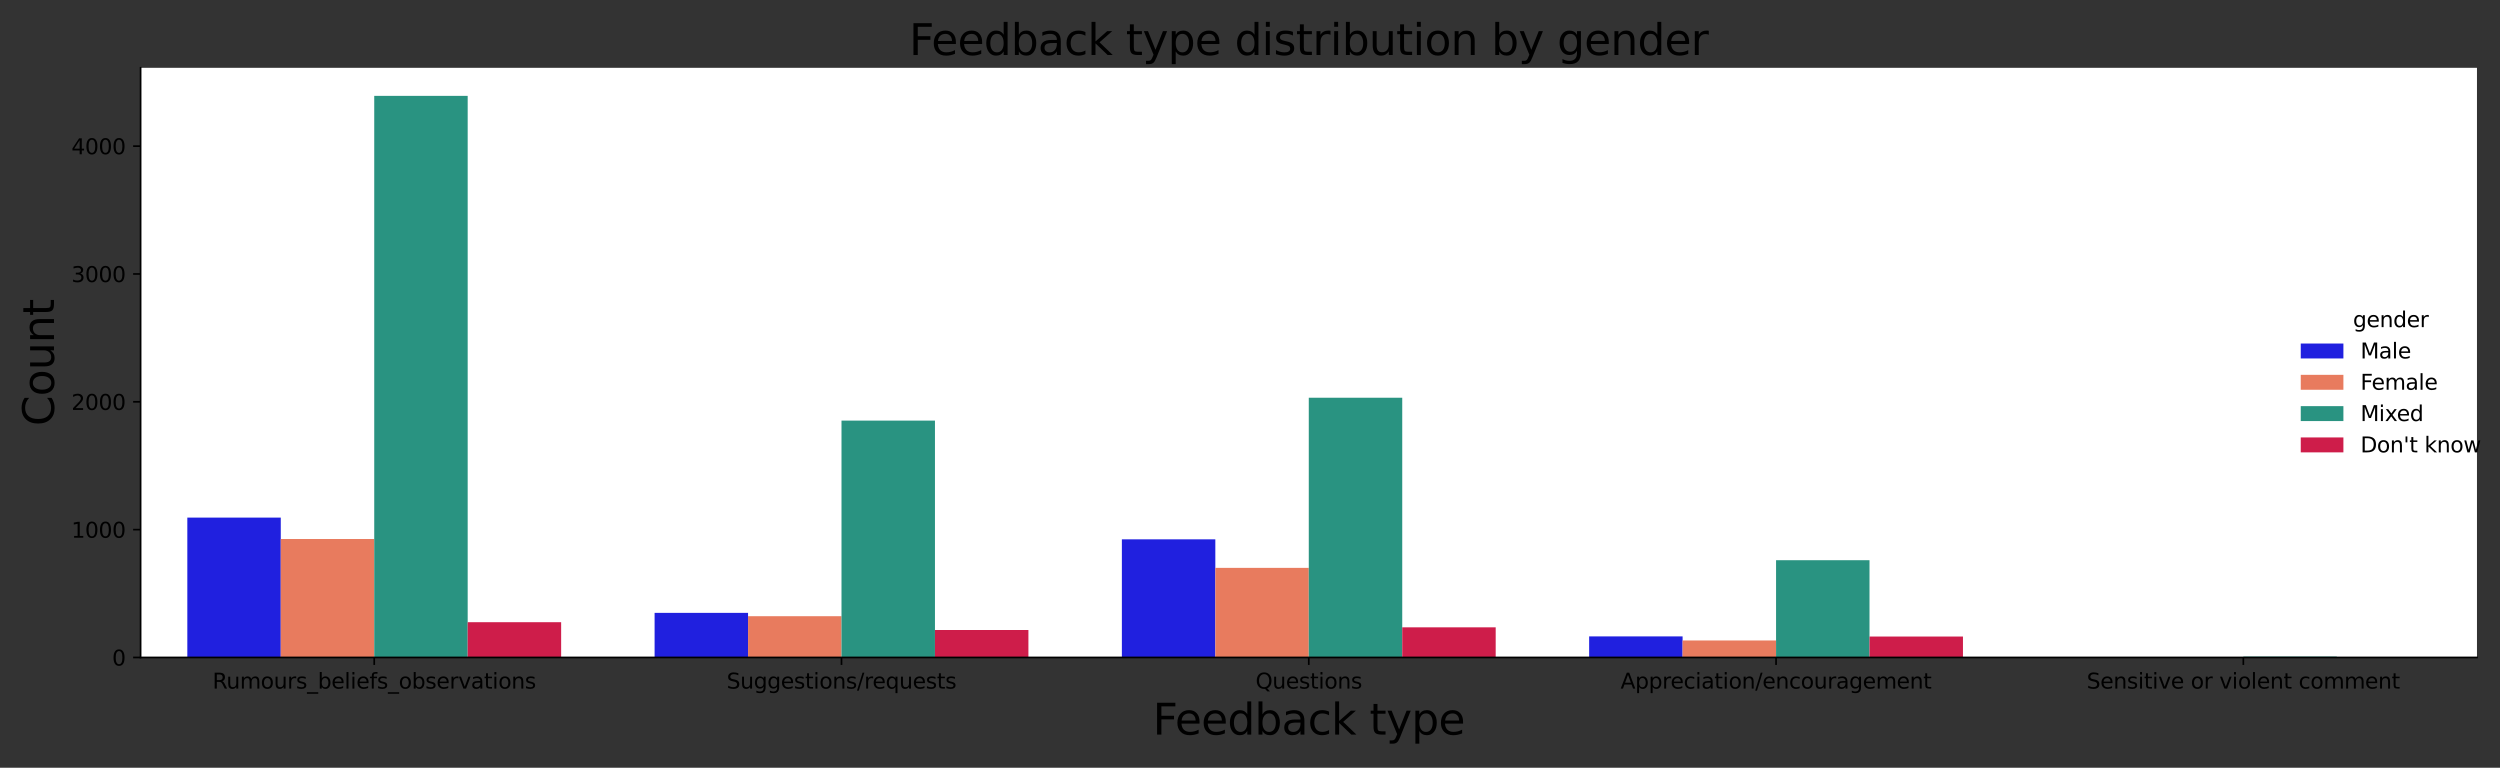<?xml version="1.0" encoding="utf-8" standalone="no"?>
<!DOCTYPE svg PUBLIC "-//W3C//DTD SVG 1.1//EN"
  "http://www.w3.org/Graphics/SVG/1.1/DTD/svg11.dtd">
<svg height="360pt" version="1.1" viewBox="0 0 1172.25 360" width="1172.25pt" xmlns="http://www.w3.org/2000/svg" xmlns:xlink="http://www.w3.org/1999/xlink">
 <rect x="0" y="0" width="1172.25" height="360" fill="#333333" stroke="none"/>
 <defs>
  <style type="text/css">*{stroke-linecap:butt;stroke-linejoin:round;}</style>
 </defs>
 <g id="figure_1">
  <g id="patch_1">
   <path d="M 0 360
L 1172.25 360
L 1172.25 0
L 0 0
z
" style="fill:none;"/>
  </g>
  <g id="axes_1">
   <g id="patch_2">
    <path d="M 65.925 308.294
L 1161.45 308.294
L 1161.45 31.8
L 65.925 31.8
z
" style="fill:#ffffff;"/>
   </g>
   <g id="patch_3">
    <path clip-path="url(#pfa34928999)" d="M 87.835 308.294
L 131.656 308.294
L 131.656 242.717
L 87.835 242.717
z
" style="fill:#2020df;"/>
   </g>
   <g id="patch_4">
    <path clip-path="url(#pfa34928999)" d="M 306.94 308.294
L 350.762 308.294
L 350.762 287.374
L 306.94 287.374
z
" style="fill:#2020df;"/>
   </g>
   <g id="patch_5">
    <path clip-path="url(#pfa34928999)" d="M 526.045 308.294
L 569.866 308.294
L 569.866 252.907
L 526.045 252.907
z
" style="fill:#2020df;"/>
   </g>
   <g id="patch_6">
    <path clip-path="url(#pfa34928999)" d="M 745.15 308.294
L 788.971 308.294
L 788.971 298.403
L 745.15 298.403
z
" style="fill:#2020df;"/>
   </g>
   <g id="patch_7">
    <path clip-path="url(#pfa34928999)" d="M 0 0
z
" style="fill:#2020df;"/>
   </g>
   <g id="patch_8">
    <path clip-path="url(#pfa34928999)" d="M 131.656 308.294
L 175.477 308.294
L 175.477 252.727
L 131.656 252.727
z
" style="fill:#e87b5e;"/>
   </g>
   <g id="patch_9">
    <path clip-path="url(#pfa34928999)" d="M 350.762 308.294
L 394.582 308.294
L 394.582 288.932
L 350.762 288.932
z
" style="fill:#e87b5e;"/>
   </g>
   <g id="patch_10">
    <path clip-path="url(#pfa34928999)" d="M 569.866 308.294
L 613.688 308.294
L 613.688 266.274
L 569.866 266.274
z
" style="fill:#e87b5e;"/>
   </g>
   <g id="patch_11">
    <path clip-path="url(#pfa34928999)" d="M 788.971 308.294
L 832.793 308.294
L 832.793 300.321
L 788.971 300.321
z
" style="fill:#e87b5e;"/>
   </g>
   <g id="patch_12">
    <path clip-path="url(#pfa34928999)" d="M 0 0
z
" style="fill:#e87b5e;"/>
   </g>
   <g id="patch_13">
    <path clip-path="url(#pfa34928999)" d="M 175.477 308.294
L 219.298 308.294
L 219.298 44.966
L 175.477 44.966
z
" style="fill:#299381;"/>
   </g>
   <g id="patch_14">
    <path clip-path="url(#pfa34928999)" d="M 394.582 308.294
L 438.404 308.294
L 438.404 197.22
L 394.582 197.22
z
" style="fill:#299381;"/>
   </g>
   <g id="patch_15">
    <path clip-path="url(#pfa34928999)" d="M 613.688 308.294
L 657.509 308.294
L 657.509 186.491
L 613.688 186.491
z
" style="fill:#299381;"/>
   </g>
   <g id="patch_16">
    <path clip-path="url(#pfa34928999)" d="M 832.793 308.294
L 876.614 308.294
L 876.614 262.678
L 832.793 262.678
z
" style="fill:#299381;"/>
   </g>
   <g id="patch_17">
    <path clip-path="url(#pfa34928999)" d="M 1051.898 308.294
L 1095.718 308.294
L 1095.718 307.874
L 1051.898 307.874
z
" style="fill:#299381;"/>
   </g>
   <g id="patch_18">
    <path clip-path="url(#pfa34928999)" d="M 219.298 308.294
L 263.12 308.294
L 263.12 291.75
L 219.298 291.75
z
" style="fill:#ce1d4a;"/>
   </g>
   <g id="patch_19">
    <path clip-path="url(#pfa34928999)" d="M 438.404 308.294
L 482.224 308.294
L 482.224 295.406
L 438.404 295.406
z
" style="fill:#ce1d4a;"/>
   </g>
   <g id="patch_20">
    <path clip-path="url(#pfa34928999)" d="M 657.509 308.294
L 701.33 308.294
L 701.33 294.147
L 657.509 294.147
z
" style="fill:#ce1d4a;"/>
   </g>
   <g id="patch_21">
    <path clip-path="url(#pfa34928999)" d="M 876.614 308.294
L 920.434 308.294
L 920.434 298.463
L 876.614 298.463
z
" style="fill:#ce1d4a;"/>
   </g>
   <g id="patch_22">
    <path clip-path="url(#pfa34928999)" d="M 0 0
z
" style="fill:#ce1d4a;"/>
   </g>
   <g id="matplotlib.axis_1">
    <g id="xtick_1">
     <g id="line2d_1">
      <defs>
       <path d="M 0 0
L 0 3.5
" id="me765b135a1" style="stroke:#000000;stroke-width:0.8;"/>
      </defs>
      <g>
       <use style="stroke:#000000;stroke-width:0.8;" x="175.477" xlink:href="#me765b135a1" y="308.294"/>
      </g>
     </g>
     <g id="text_1">
      <!-- Rumours_beliefs_observations -->
      <g transform="translate(99.655 322.892)scale(0.1 -0.1)">
       <defs>
        <path d="M 2841 2188
Q 3044 2119 3236 1894
Q 3428 1669 3622 1275
L 4263 0
L 3584 0
L 2988 1197
Q 2756 1666 2539 1819
Q 2322 1972 1947 1972
L 1259 1972
L 1259 0
L 628 0
L 628 4666
L 2053 4666
Q 2853 4666 3247 4331
Q 3641 3997 3641 3322
Q 3641 2881 3436 2590
Q 3231 2300 2841 2188
z
M 1259 4147
L 1259 2491
L 2053 2491
Q 2509 2491 2742 2702
Q 2975 2913 2975 3322
Q 2975 3731 2742 3939
Q 2509 4147 2053 4147
L 1259 4147
z
" id="DejaVuSans-52" transform="scale(0.016)"/>
        <path d="M 544 1381
L 544 3500
L 1119 3500
L 1119 1403
Q 1119 906 1312 657
Q 1506 409 1894 409
Q 2359 409 2629 706
Q 2900 1003 2900 1516
L 2900 3500
L 3475 3500
L 3475 0
L 2900 0
L 2900 538
Q 2691 219 2414 64
Q 2138 -91 1772 -91
Q 1169 -91 856 284
Q 544 659 544 1381
z
M 1991 3584
L 1991 3584
z
" id="DejaVuSans-75" transform="scale(0.016)"/>
        <path d="M 3328 2828
Q 3544 3216 3844 3400
Q 4144 3584 4550 3584
Q 5097 3584 5394 3201
Q 5691 2819 5691 2113
L 5691 0
L 5113 0
L 5113 2094
Q 5113 2597 4934 2840
Q 4756 3084 4391 3084
Q 3944 3084 3684 2787
Q 3425 2491 3425 1978
L 3425 0
L 2847 0
L 2847 2094
Q 2847 2600 2669 2842
Q 2491 3084 2119 3084
Q 1678 3084 1418 2786
Q 1159 2488 1159 1978
L 1159 0
L 581 0
L 581 3500
L 1159 3500
L 1159 2956
Q 1356 3278 1631 3431
Q 1906 3584 2284 3584
Q 2666 3584 2933 3390
Q 3200 3197 3328 2828
z
" id="DejaVuSans-6d" transform="scale(0.016)"/>
        <path d="M 1959 3097
Q 1497 3097 1228 2736
Q 959 2375 959 1747
Q 959 1119 1226 758
Q 1494 397 1959 397
Q 2419 397 2687 759
Q 2956 1122 2956 1747
Q 2956 2369 2687 2733
Q 2419 3097 1959 3097
z
M 1959 3584
Q 2709 3584 3137 3096
Q 3566 2609 3566 1747
Q 3566 888 3137 398
Q 2709 -91 1959 -91
Q 1206 -91 779 398
Q 353 888 353 1747
Q 353 2609 779 3096
Q 1206 3584 1959 3584
z
" id="DejaVuSans-6f" transform="scale(0.016)"/>
        <path d="M 2631 2963
Q 2534 3019 2420 3045
Q 2306 3072 2169 3072
Q 1681 3072 1420 2755
Q 1159 2438 1159 1844
L 1159 0
L 581 0
L 581 3500
L 1159 3500
L 1159 2956
Q 1341 3275 1631 3429
Q 1922 3584 2338 3584
Q 2397 3584 2469 3576
Q 2541 3569 2628 3553
L 2631 2963
z
" id="DejaVuSans-72" transform="scale(0.016)"/>
        <path d="M 2834 3397
L 2834 2853
Q 2591 2978 2328 3040
Q 2066 3103 1784 3103
Q 1356 3103 1142 2972
Q 928 2841 928 2578
Q 928 2378 1081 2264
Q 1234 2150 1697 2047
L 1894 2003
Q 2506 1872 2764 1633
Q 3022 1394 3022 966
Q 3022 478 2636 193
Q 2250 -91 1575 -91
Q 1294 -91 989 -36
Q 684 19 347 128
L 347 722
Q 666 556 975 473
Q 1284 391 1588 391
Q 1994 391 2212 530
Q 2431 669 2431 922
Q 2431 1156 2273 1281
Q 2116 1406 1581 1522
L 1381 1569
Q 847 1681 609 1914
Q 372 2147 372 2553
Q 372 3047 722 3315
Q 1072 3584 1716 3584
Q 2034 3584 2315 3537
Q 2597 3491 2834 3397
z
" id="DejaVuSans-73" transform="scale(0.016)"/>
        <path d="M 3263 -1063
L 3263 -1509
L -63 -1509
L -63 -1063
L 3263 -1063
z
" id="DejaVuSans-5f" transform="scale(0.016)"/>
        <path d="M 3116 1747
Q 3116 2381 2855 2742
Q 2594 3103 2138 3103
Q 1681 3103 1420 2742
Q 1159 2381 1159 1747
Q 1159 1113 1420 752
Q 1681 391 2138 391
Q 2594 391 2855 752
Q 3116 1113 3116 1747
z
M 1159 2969
Q 1341 3281 1617 3432
Q 1894 3584 2278 3584
Q 2916 3584 3314 3078
Q 3713 2572 3713 1747
Q 3713 922 3314 415
Q 2916 -91 2278 -91
Q 1894 -91 1617 61
Q 1341 213 1159 525
L 1159 0
L 581 0
L 581 4863
L 1159 4863
L 1159 2969
z
" id="DejaVuSans-62" transform="scale(0.016)"/>
        <path d="M 3597 1894
L 3597 1613
L 953 1613
Q 991 1019 1311 708
Q 1631 397 2203 397
Q 2534 397 2845 478
Q 3156 559 3463 722
L 3463 178
Q 3153 47 2828 -22
Q 2503 -91 2169 -91
Q 1331 -91 842 396
Q 353 884 353 1716
Q 353 2575 817 3079
Q 1281 3584 2069 3584
Q 2775 3584 3186 3129
Q 3597 2675 3597 1894
z
M 3022 2063
Q 3016 2534 2758 2815
Q 2500 3097 2075 3097
Q 1594 3097 1305 2825
Q 1016 2553 972 2059
L 3022 2063
z
" id="DejaVuSans-65" transform="scale(0.016)"/>
        <path d="M 603 4863
L 1178 4863
L 1178 0
L 603 0
L 603 4863
z
" id="DejaVuSans-6c" transform="scale(0.016)"/>
        <path d="M 603 3500
L 1178 3500
L 1178 0
L 603 0
L 603 3500
z
M 603 4863
L 1178 4863
L 1178 4134
L 603 4134
L 603 4863
z
" id="DejaVuSans-69" transform="scale(0.016)"/>
        <path d="M 2375 4863
L 2375 4384
L 1825 4384
Q 1516 4384 1395 4259
Q 1275 4134 1275 3809
L 1275 3500
L 2222 3500
L 2222 3053
L 1275 3053
L 1275 0
L 697 0
L 697 3053
L 147 3053
L 147 3500
L 697 3500
L 697 3744
Q 697 4328 969 4595
Q 1241 4863 1831 4863
L 2375 4863
z
" id="DejaVuSans-66" transform="scale(0.016)"/>
        <path d="M 191 3500
L 800 3500
L 1894 563
L 2988 3500
L 3597 3500
L 2284 0
L 1503 0
L 191 3500
z
" id="DejaVuSans-76" transform="scale(0.016)"/>
        <path d="M 2194 1759
Q 1497 1759 1228 1600
Q 959 1441 959 1056
Q 959 750 1161 570
Q 1363 391 1709 391
Q 2188 391 2477 730
Q 2766 1069 2766 1631
L 2766 1759
L 2194 1759
z
M 3341 1997
L 3341 0
L 2766 0
L 2766 531
Q 2569 213 2275 61
Q 1981 -91 1556 -91
Q 1019 -91 701 211
Q 384 513 384 1019
Q 384 1609 779 1909
Q 1175 2209 1959 2209
L 2766 2209
L 2766 2266
Q 2766 2663 2505 2880
Q 2244 3097 1772 3097
Q 1472 3097 1187 3025
Q 903 2953 641 2809
L 641 3341
Q 956 3463 1253 3523
Q 1550 3584 1831 3584
Q 2591 3584 2966 3190
Q 3341 2797 3341 1997
z
" id="DejaVuSans-61" transform="scale(0.016)"/>
        <path d="M 1172 4494
L 1172 3500
L 2356 3500
L 2356 3053
L 1172 3053
L 1172 1153
Q 1172 725 1289 603
Q 1406 481 1766 481
L 2356 481
L 2356 0
L 1766 0
Q 1100 0 847 248
Q 594 497 594 1153
L 594 3053
L 172 3053
L 172 3500
L 594 3500
L 594 4494
L 1172 4494
z
" id="DejaVuSans-74" transform="scale(0.016)"/>
        <path d="M 3513 2113
L 3513 0
L 2938 0
L 2938 2094
Q 2938 2591 2744 2837
Q 2550 3084 2163 3084
Q 1697 3084 1428 2787
Q 1159 2491 1159 1978
L 1159 0
L 581 0
L 581 3500
L 1159 3500
L 1159 2956
Q 1366 3272 1645 3428
Q 1925 3584 2291 3584
Q 2894 3584 3203 3211
Q 3513 2838 3513 2113
z
" id="DejaVuSans-6e" transform="scale(0.016)"/>
       </defs>
       <use xlink:href="#DejaVuSans-52"/>
       <use x="64.982" xlink:href="#DejaVuSans-75"/>
       <use x="128.361" xlink:href="#DejaVuSans-6d"/>
       <use x="225.773" xlink:href="#DejaVuSans-6f"/>
       <use x="286.955" xlink:href="#DejaVuSans-75"/>
       <use x="350.334" xlink:href="#DejaVuSans-72"/>
       <use x="391.447" xlink:href="#DejaVuSans-73"/>
       <use x="443.547" xlink:href="#DejaVuSans-5f"/>
       <use x="493.547" xlink:href="#DejaVuSans-62"/>
       <use x="557.023" xlink:href="#DejaVuSans-65"/>
       <use x="618.547" xlink:href="#DejaVuSans-6c"/>
       <use x="646.33" xlink:href="#DejaVuSans-69"/>
       <use x="674.113" xlink:href="#DejaVuSans-65"/>
       <use x="735.637" xlink:href="#DejaVuSans-66"/>
       <use x="770.842" xlink:href="#DejaVuSans-73"/>
       <use x="822.941" xlink:href="#DejaVuSans-5f"/>
       <use x="872.941" xlink:href="#DejaVuSans-6f"/>
       <use x="934.123" xlink:href="#DejaVuSans-62"/>
       <use x="997.6" xlink:href="#DejaVuSans-73"/>
       <use x="1049.699" xlink:href="#DejaVuSans-65"/>
       <use x="1111.223" xlink:href="#DejaVuSans-72"/>
       <use x="1152.336" xlink:href="#DejaVuSans-76"/>
       <use x="1211.516" xlink:href="#DejaVuSans-61"/>
       <use x="1272.795" xlink:href="#DejaVuSans-74"/>
       <use x="1312.004" xlink:href="#DejaVuSans-69"/>
       <use x="1339.787" xlink:href="#DejaVuSans-6f"/>
       <use x="1400.969" xlink:href="#DejaVuSans-6e"/>
       <use x="1464.348" xlink:href="#DejaVuSans-73"/>
      </g>
     </g>
    </g>
    <g id="xtick_2">
     <g id="line2d_2">
      <g>
       <use style="stroke:#000000;stroke-width:0.8;" x="394.582" xlink:href="#me765b135a1" y="308.294"/>
      </g>
     </g>
     <g id="text_2">
      <!-- Suggestions/requests -->
      <g transform="translate(340.735 322.892)scale(0.1 -0.1)">
       <defs>
        <path d="M 3425 4513
L 3425 3897
Q 3066 4069 2747 4153
Q 2428 4238 2131 4238
Q 1616 4238 1336 4038
Q 1056 3838 1056 3469
Q 1056 3159 1242 3001
Q 1428 2844 1947 2747
L 2328 2669
Q 3034 2534 3370 2195
Q 3706 1856 3706 1288
Q 3706 609 3251 259
Q 2797 -91 1919 -91
Q 1588 -91 1214 -16
Q 841 59 441 206
L 441 856
Q 825 641 1194 531
Q 1563 422 1919 422
Q 2459 422 2753 634
Q 3047 847 3047 1241
Q 3047 1584 2836 1778
Q 2625 1972 2144 2069
L 1759 2144
Q 1053 2284 737 2584
Q 422 2884 422 3419
Q 422 4038 858 4394
Q 1294 4750 2059 4750
Q 2388 4750 2728 4690
Q 3069 4631 3425 4513
z
" id="DejaVuSans-53" transform="scale(0.016)"/>
        <path d="M 2906 1791
Q 2906 2416 2648 2759
Q 2391 3103 1925 3103
Q 1463 3103 1205 2759
Q 947 2416 947 1791
Q 947 1169 1205 825
Q 1463 481 1925 481
Q 2391 481 2648 825
Q 2906 1169 2906 1791
z
M 3481 434
Q 3481 -459 3084 -895
Q 2688 -1331 1869 -1331
Q 1566 -1331 1297 -1286
Q 1028 -1241 775 -1147
L 775 -588
Q 1028 -725 1275 -790
Q 1522 -856 1778 -856
Q 2344 -856 2625 -561
Q 2906 -266 2906 331
L 2906 616
Q 2728 306 2450 153
Q 2172 0 1784 0
Q 1141 0 747 490
Q 353 981 353 1791
Q 353 2603 747 3093
Q 1141 3584 1784 3584
Q 2172 3584 2450 3431
Q 2728 3278 2906 2969
L 2906 3500
L 3481 3500
L 3481 434
z
" id="DejaVuSans-67" transform="scale(0.016)"/>
        <path d="M 1625 4666
L 2156 4666
L 531 -594
L 0 -594
L 1625 4666
z
" id="DejaVuSans-2f" transform="scale(0.016)"/>
        <path d="M 947 1747
Q 947 1113 1208 752
Q 1469 391 1925 391
Q 2381 391 2643 752
Q 2906 1113 2906 1747
Q 2906 2381 2643 2742
Q 2381 3103 1925 3103
Q 1469 3103 1208 2742
Q 947 2381 947 1747
z
M 2906 525
Q 2725 213 2448 61
Q 2172 -91 1784 -91
Q 1150 -91 751 415
Q 353 922 353 1747
Q 353 2572 751 3078
Q 1150 3584 1784 3584
Q 2172 3584 2448 3432
Q 2725 3281 2906 2969
L 2906 3500
L 3481 3500
L 3481 -1331
L 2906 -1331
L 2906 525
z
" id="DejaVuSans-71" transform="scale(0.016)"/>
       </defs>
       <use xlink:href="#DejaVuSans-53"/>
       <use x="63.477" xlink:href="#DejaVuSans-75"/>
       <use x="126.855" xlink:href="#DejaVuSans-67"/>
       <use x="190.332" xlink:href="#DejaVuSans-67"/>
       <use x="253.809" xlink:href="#DejaVuSans-65"/>
       <use x="315.332" xlink:href="#DejaVuSans-73"/>
       <use x="367.432" xlink:href="#DejaVuSans-74"/>
       <use x="406.641" xlink:href="#DejaVuSans-69"/>
       <use x="434.424" xlink:href="#DejaVuSans-6f"/>
       <use x="495.605" xlink:href="#DejaVuSans-6e"/>
       <use x="558.984" xlink:href="#DejaVuSans-73"/>
       <use x="611.084" xlink:href="#DejaVuSans-2f"/>
       <use x="644.775" xlink:href="#DejaVuSans-72"/>
       <use x="683.639" xlink:href="#DejaVuSans-65"/>
       <use x="745.162" xlink:href="#DejaVuSans-71"/>
       <use x="808.639" xlink:href="#DejaVuSans-75"/>
       <use x="872.018" xlink:href="#DejaVuSans-65"/>
       <use x="933.541" xlink:href="#DejaVuSans-73"/>
       <use x="985.641" xlink:href="#DejaVuSans-74"/>
       <use x="1024.85" xlink:href="#DejaVuSans-73"/>
      </g>
     </g>
    </g>
    <g id="xtick_3">
     <g id="line2d_3">
      <g>
       <use style="stroke:#000000;stroke-width:0.8;" x="613.688" xlink:href="#me765b135a1" y="308.294"/>
      </g>
     </g>
     <g id="text_3">
      <!-- Questions -->
      <g transform="translate(588.72 322.892)scale(0.1 -0.1)">
       <defs>
        <path d="M 2522 4238
Q 1834 4238 1429 3725
Q 1025 3213 1025 2328
Q 1025 1447 1429 934
Q 1834 422 2522 422
Q 3209 422 3611 934
Q 4013 1447 4013 2328
Q 4013 3213 3611 3725
Q 3209 4238 2522 4238
z
M 3406 84
L 4238 -825
L 3475 -825
L 2784 -78
Q 2681 -84 2626 -87
Q 2572 -91 2522 -91
Q 1538 -91 948 567
Q 359 1225 359 2328
Q 359 3434 948 4092
Q 1538 4750 2522 4750
Q 3503 4750 4090 4092
Q 4678 3434 4678 2328
Q 4678 1516 4351 937
Q 4025 359 3406 84
z
" id="DejaVuSans-51" transform="scale(0.016)"/>
       </defs>
       <use xlink:href="#DejaVuSans-51"/>
       <use x="78.711" xlink:href="#DejaVuSans-75"/>
       <use x="142.09" xlink:href="#DejaVuSans-65"/>
       <use x="203.613" xlink:href="#DejaVuSans-73"/>
       <use x="255.713" xlink:href="#DejaVuSans-74"/>
       <use x="294.922" xlink:href="#DejaVuSans-69"/>
       <use x="322.705" xlink:href="#DejaVuSans-6f"/>
       <use x="383.887" xlink:href="#DejaVuSans-6e"/>
       <use x="447.266" xlink:href="#DejaVuSans-73"/>
      </g>
     </g>
    </g>
    <g id="xtick_4">
     <g id="line2d_4">
      <g>
       <use style="stroke:#000000;stroke-width:0.8;" x="832.793" xlink:href="#me765b135a1" y="308.294"/>
      </g>
     </g>
     <g id="text_4">
      <!-- Appreciation/encouragement -->
      <g transform="translate(759.871 322.892)scale(0.1 -0.1)">
       <defs>
        <path d="M 2188 4044
L 1331 1722
L 3047 1722
L 2188 4044
z
M 1831 4666
L 2547 4666
L 4325 0
L 3669 0
L 3244 1197
L 1141 1197
L 716 0
L 50 0
L 1831 4666
z
" id="DejaVuSans-41" transform="scale(0.016)"/>
        <path d="M 1159 525
L 1159 -1331
L 581 -1331
L 581 3500
L 1159 3500
L 1159 2969
Q 1341 3281 1617 3432
Q 1894 3584 2278 3584
Q 2916 3584 3314 3078
Q 3713 2572 3713 1747
Q 3713 922 3314 415
Q 2916 -91 2278 -91
Q 1894 -91 1617 61
Q 1341 213 1159 525
z
M 3116 1747
Q 3116 2381 2855 2742
Q 2594 3103 2138 3103
Q 1681 3103 1420 2742
Q 1159 2381 1159 1747
Q 1159 1113 1420 752
Q 1681 391 2138 391
Q 2594 391 2855 752
Q 3116 1113 3116 1747
z
" id="DejaVuSans-70" transform="scale(0.016)"/>
        <path d="M 3122 3366
L 3122 2828
Q 2878 2963 2633 3030
Q 2388 3097 2138 3097
Q 1578 3097 1268 2742
Q 959 2388 959 1747
Q 959 1106 1268 751
Q 1578 397 2138 397
Q 2388 397 2633 464
Q 2878 531 3122 666
L 3122 134
Q 2881 22 2623 -34
Q 2366 -91 2075 -91
Q 1284 -91 818 406
Q 353 903 353 1747
Q 353 2603 823 3093
Q 1294 3584 2113 3584
Q 2378 3584 2631 3529
Q 2884 3475 3122 3366
z
" id="DejaVuSans-63" transform="scale(0.016)"/>
       </defs>
       <use xlink:href="#DejaVuSans-41"/>
       <use x="68.408" xlink:href="#DejaVuSans-70"/>
       <use x="131.885" xlink:href="#DejaVuSans-70"/>
       <use x="195.361" xlink:href="#DejaVuSans-72"/>
       <use x="234.225" xlink:href="#DejaVuSans-65"/>
       <use x="295.748" xlink:href="#DejaVuSans-63"/>
       <use x="350.729" xlink:href="#DejaVuSans-69"/>
       <use x="378.512" xlink:href="#DejaVuSans-61"/>
       <use x="439.791" xlink:href="#DejaVuSans-74"/>
       <use x="479" xlink:href="#DejaVuSans-69"/>
       <use x="506.783" xlink:href="#DejaVuSans-6f"/>
       <use x="567.965" xlink:href="#DejaVuSans-6e"/>
       <use x="631.344" xlink:href="#DejaVuSans-2f"/>
       <use x="665.035" xlink:href="#DejaVuSans-65"/>
       <use x="726.559" xlink:href="#DejaVuSans-6e"/>
       <use x="789.938" xlink:href="#DejaVuSans-63"/>
       <use x="844.918" xlink:href="#DejaVuSans-6f"/>
       <use x="906.1" xlink:href="#DejaVuSans-75"/>
       <use x="969.479" xlink:href="#DejaVuSans-72"/>
       <use x="1010.592" xlink:href="#DejaVuSans-61"/>
       <use x="1071.871" xlink:href="#DejaVuSans-67"/>
       <use x="1135.348" xlink:href="#DejaVuSans-65"/>
       <use x="1196.871" xlink:href="#DejaVuSans-6d"/>
       <use x="1294.283" xlink:href="#DejaVuSans-65"/>
       <use x="1355.807" xlink:href="#DejaVuSans-6e"/>
       <use x="1419.186" xlink:href="#DejaVuSans-74"/>
      </g>
     </g>
    </g>
    <g id="xtick_5">
     <g id="line2d_5">
      <g>
       <use style="stroke:#000000;stroke-width:0.8;" x="1051.898" xlink:href="#me765b135a1" y="308.294"/>
      </g>
     </g>
     <g id="text_5">
      <!-- Sensitive or violent comment -->
      <g transform="translate(978.46 322.892)scale(0.1 -0.1)">
       <defs>
        <path id="DejaVuSans-20" transform="scale(0.016)"/>
       </defs>
       <use xlink:href="#DejaVuSans-53"/>
       <use x="63.477" xlink:href="#DejaVuSans-65"/>
       <use x="125" xlink:href="#DejaVuSans-6e"/>
       <use x="188.379" xlink:href="#DejaVuSans-73"/>
       <use x="240.479" xlink:href="#DejaVuSans-69"/>
       <use x="268.262" xlink:href="#DejaVuSans-74"/>
       <use x="307.471" xlink:href="#DejaVuSans-69"/>
       <use x="335.254" xlink:href="#DejaVuSans-76"/>
       <use x="394.434" xlink:href="#DejaVuSans-65"/>
       <use x="455.957" xlink:href="#DejaVuSans-20"/>
       <use x="487.744" xlink:href="#DejaVuSans-6f"/>
       <use x="548.926" xlink:href="#DejaVuSans-72"/>
       <use x="590.039" xlink:href="#DejaVuSans-20"/>
       <use x="621.826" xlink:href="#DejaVuSans-76"/>
       <use x="681.006" xlink:href="#DejaVuSans-69"/>
       <use x="708.789" xlink:href="#DejaVuSans-6f"/>
       <use x="769.971" xlink:href="#DejaVuSans-6c"/>
       <use x="797.754" xlink:href="#DejaVuSans-65"/>
       <use x="859.277" xlink:href="#DejaVuSans-6e"/>
       <use x="922.656" xlink:href="#DejaVuSans-74"/>
       <use x="961.865" xlink:href="#DejaVuSans-20"/>
       <use x="993.652" xlink:href="#DejaVuSans-63"/>
       <use x="1048.633" xlink:href="#DejaVuSans-6f"/>
       <use x="1109.814" xlink:href="#DejaVuSans-6d"/>
       <use x="1207.227" xlink:href="#DejaVuSans-6d"/>
       <use x="1304.639" xlink:href="#DejaVuSans-65"/>
       <use x="1366.162" xlink:href="#DejaVuSans-6e"/>
       <use x="1429.541" xlink:href="#DejaVuSans-74"/>
      </g>
     </g>
    </g>
    <g id="text_6">
     <!-- Feedback type -->
     <g transform="translate(540.547 344.447)scale(0.2 -0.2)">
      <defs>
       <path d="M 628 4666
L 3309 4666
L 3309 4134
L 1259 4134
L 1259 2759
L 3109 2759
L 3109 2228
L 1259 2228
L 1259 0
L 628 0
L 628 4666
z
" id="DejaVuSans-46" transform="scale(0.016)"/>
       <path d="M 2906 2969
L 2906 4863
L 3481 4863
L 3481 0
L 2906 0
L 2906 525
Q 2725 213 2448 61
Q 2172 -91 1784 -91
Q 1150 -91 751 415
Q 353 922 353 1747
Q 353 2572 751 3078
Q 1150 3584 1784 3584
Q 2172 3584 2448 3432
Q 2725 3281 2906 2969
z
M 947 1747
Q 947 1113 1208 752
Q 1469 391 1925 391
Q 2381 391 2643 752
Q 2906 1113 2906 1747
Q 2906 2381 2643 2742
Q 2381 3103 1925 3103
Q 1469 3103 1208 2742
Q 947 2381 947 1747
z
" id="DejaVuSans-64" transform="scale(0.016)"/>
       <path d="M 581 4863
L 1159 4863
L 1159 1991
L 2875 3500
L 3609 3500
L 1753 1863
L 3688 0
L 2938 0
L 1159 1709
L 1159 0
L 581 0
L 581 4863
z
" id="DejaVuSans-6b" transform="scale(0.016)"/>
       <path d="M 2059 -325
Q 1816 -950 1584 -1140
Q 1353 -1331 966 -1331
L 506 -1331
L 506 -850
L 844 -850
Q 1081 -850 1212 -737
Q 1344 -625 1503 -206
L 1606 56
L 191 3500
L 800 3500
L 1894 763
L 2988 3500
L 3597 3500
L 2059 -325
z
" id="DejaVuSans-79" transform="scale(0.016)"/>
      </defs>
      <use xlink:href="#DejaVuSans-46"/>
      <use x="52.02" xlink:href="#DejaVuSans-65"/>
      <use x="113.543" xlink:href="#DejaVuSans-65"/>
      <use x="175.066" xlink:href="#DejaVuSans-64"/>
      <use x="238.543" xlink:href="#DejaVuSans-62"/>
      <use x="302.02" xlink:href="#DejaVuSans-61"/>
      <use x="363.299" xlink:href="#DejaVuSans-63"/>
      <use x="418.279" xlink:href="#DejaVuSans-6b"/>
      <use x="476.189" xlink:href="#DejaVuSans-20"/>
      <use x="507.977" xlink:href="#DejaVuSans-74"/>
      <use x="547.186" xlink:href="#DejaVuSans-79"/>
      <use x="606.365" xlink:href="#DejaVuSans-70"/>
      <use x="669.842" xlink:href="#DejaVuSans-65"/>
     </g>
    </g>
   </g>
   <g id="matplotlib.axis_2">
    <g id="ytick_1">
     <g id="line2d_6">
      <defs>
       <path d="M 0 0
L -3.5 0
" id="m25f2422a9a" style="stroke:#000000;stroke-width:0.8;"/>
      </defs>
      <g>
       <use style="stroke:#000000;stroke-width:0.8;" x="65.925" xlink:href="#m25f2422a9a" y="308.294"/>
      </g>
     </g>
     <g id="text_7">
      <!-- 0 -->
      <g transform="translate(52.562 312.093)scale(0.1 -0.1)">
       <defs>
        <path d="M 2034 4250
Q 1547 4250 1301 3770
Q 1056 3291 1056 2328
Q 1056 1369 1301 889
Q 1547 409 2034 409
Q 2525 409 2770 889
Q 3016 1369 3016 2328
Q 3016 3291 2770 3770
Q 2525 4250 2034 4250
z
M 2034 4750
Q 2819 4750 3233 4129
Q 3647 3509 3647 2328
Q 3647 1150 3233 529
Q 2819 -91 2034 -91
Q 1250 -91 836 529
Q 422 1150 422 2328
Q 422 3509 836 4129
Q 1250 4750 2034 4750
z
" id="DejaVuSans-30" transform="scale(0.016)"/>
       </defs>
       <use xlink:href="#DejaVuSans-30"/>
      </g>
     </g>
    </g>
    <g id="ytick_2">
     <g id="line2d_7">
      <g>
       <use style="stroke:#000000;stroke-width:0.8;" x="65.925" xlink:href="#m25f2422a9a" y="248.351"/>
      </g>
     </g>
     <g id="text_8">
      <!-- 1000 -->
      <g transform="translate(33.475 252.15)scale(0.1 -0.1)">
       <defs>
        <path d="M 794 531
L 1825 531
L 1825 4091
L 703 3866
L 703 4441
L 1819 4666
L 2450 4666
L 2450 531
L 3481 531
L 3481 0
L 794 0
L 794 531
z
" id="DejaVuSans-31" transform="scale(0.016)"/>
       </defs>
       <use xlink:href="#DejaVuSans-31"/>
       <use x="63.623" xlink:href="#DejaVuSans-30"/>
       <use x="127.246" xlink:href="#DejaVuSans-30"/>
       <use x="190.869" xlink:href="#DejaVuSans-30"/>
      </g>
     </g>
    </g>
    <g id="ytick_3">
     <g id="line2d_8">
      <g>
       <use style="stroke:#000000;stroke-width:0.8;" x="65.925" xlink:href="#m25f2422a9a" y="188.409"/>
      </g>
     </g>
     <g id="text_9">
      <!-- 2000 -->
      <g transform="translate(33.475 192.208)scale(0.1 -0.1)">
       <defs>
        <path d="M 1228 531
L 3431 531
L 3431 0
L 469 0
L 469 531
Q 828 903 1448 1529
Q 2069 2156 2228 2338
Q 2531 2678 2651 2914
Q 2772 3150 2772 3378
Q 2772 3750 2511 3984
Q 2250 4219 1831 4219
Q 1534 4219 1204 4116
Q 875 4013 500 3803
L 500 4441
Q 881 4594 1212 4672
Q 1544 4750 1819 4750
Q 2544 4750 2975 4387
Q 3406 4025 3406 3419
Q 3406 3131 3298 2873
Q 3191 2616 2906 2266
Q 2828 2175 2409 1742
Q 1991 1309 1228 531
z
" id="DejaVuSans-32" transform="scale(0.016)"/>
       </defs>
       <use xlink:href="#DejaVuSans-32"/>
       <use x="63.623" xlink:href="#DejaVuSans-30"/>
       <use x="127.246" xlink:href="#DejaVuSans-30"/>
       <use x="190.869" xlink:href="#DejaVuSans-30"/>
      </g>
     </g>
    </g>
    <g id="ytick_4">
     <g id="line2d_9">
      <g>
       <use style="stroke:#000000;stroke-width:0.8;" x="65.925" xlink:href="#m25f2422a9a" y="128.466"/>
      </g>
     </g>
     <g id="text_10">
      <!-- 3000 -->
      <g transform="translate(33.475 132.265)scale(0.1 -0.1)">
       <defs>
        <path d="M 2597 2516
Q 3050 2419 3304 2112
Q 3559 1806 3559 1356
Q 3559 666 3084 287
Q 2609 -91 1734 -91
Q 1441 -91 1130 -33
Q 819 25 488 141
L 488 750
Q 750 597 1062 519
Q 1375 441 1716 441
Q 2309 441 2620 675
Q 2931 909 2931 1356
Q 2931 1769 2642 2001
Q 2353 2234 1838 2234
L 1294 2234
L 1294 2753
L 1863 2753
Q 2328 2753 2575 2939
Q 2822 3125 2822 3475
Q 2822 3834 2567 4026
Q 2313 4219 1838 4219
Q 1578 4219 1281 4162
Q 984 4106 628 3988
L 628 4550
Q 988 4650 1302 4700
Q 1616 4750 1894 4750
Q 2613 4750 3031 4423
Q 3450 4097 3450 3541
Q 3450 3153 3228 2886
Q 3006 2619 2597 2516
z
" id="DejaVuSans-33" transform="scale(0.016)"/>
       </defs>
       <use xlink:href="#DejaVuSans-33"/>
       <use x="63.623" xlink:href="#DejaVuSans-30"/>
       <use x="127.246" xlink:href="#DejaVuSans-30"/>
       <use x="190.869" xlink:href="#DejaVuSans-30"/>
      </g>
     </g>
    </g>
    <g id="ytick_5">
     <g id="line2d_10">
      <g>
       <use style="stroke:#000000;stroke-width:0.8;" x="65.925" xlink:href="#m25f2422a9a" y="68.524"/>
      </g>
     </g>
     <g id="text_11">
      <!-- 4000 -->
      <g transform="translate(33.475 72.323)scale(0.1 -0.1)">
       <defs>
        <path d="M 2419 4116
L 825 1625
L 2419 1625
L 2419 4116
z
M 2253 4666
L 3047 4666
L 3047 1625
L 3713 1625
L 3713 1100
L 3047 1100
L 3047 0
L 2419 0
L 2419 1100
L 313 1100
L 313 1709
L 2253 4666
z
" id="DejaVuSans-34" transform="scale(0.016)"/>
       </defs>
       <use xlink:href="#DejaVuSans-34"/>
       <use x="63.623" xlink:href="#DejaVuSans-30"/>
       <use x="127.246" xlink:href="#DejaVuSans-30"/>
       <use x="190.869" xlink:href="#DejaVuSans-30"/>
      </g>
     </g>
    </g>
    <g id="text_12">
     <!-- Count -->
     <g transform="translate(25.316 199.744)rotate(-90)scale(0.2 -0.2)">
      <defs>
       <path d="M 4122 4306
L 4122 3641
Q 3803 3938 3442 4084
Q 3081 4231 2675 4231
Q 1875 4231 1450 3742
Q 1025 3253 1025 2328
Q 1025 1406 1450 917
Q 1875 428 2675 428
Q 3081 428 3442 575
Q 3803 722 4122 1019
L 4122 359
Q 3791 134 3420 21
Q 3050 -91 2638 -91
Q 1578 -91 968 557
Q 359 1206 359 2328
Q 359 3453 968 4101
Q 1578 4750 2638 4750
Q 3056 4750 3426 4639
Q 3797 4528 4122 4306
z
" id="DejaVuSans-43" transform="scale(0.016)"/>
      </defs>
      <use xlink:href="#DejaVuSans-43"/>
      <use x="69.824" xlink:href="#DejaVuSans-6f"/>
      <use x="131.006" xlink:href="#DejaVuSans-75"/>
      <use x="194.385" xlink:href="#DejaVuSans-6e"/>
      <use x="257.764" xlink:href="#DejaVuSans-74"/>
     </g>
    </g>
   </g>
   <g id="patch_23">
    <path d="M 65.925 308.294
L 65.925 31.8
" style="fill:none;stroke:#000000;stroke-linecap:square;stroke-linejoin:miter;stroke-width:0.8;"/>
   </g>
   <g id="patch_24">
    <path d="M 65.925 308.294
L 1161.45 308.294
" style="fill:none;stroke:#000000;stroke-linecap:square;stroke-linejoin:miter;stroke-width:0.8;"/>
   </g>
   <g id="text_13">
    <!-- Feedback type distribution by gender -->
    <g transform="translate(426.308 25.8)scale(0.2 -0.2)">
     <use xlink:href="#DejaVuSans-46"/>
     <use x="52.02" xlink:href="#DejaVuSans-65"/>
     <use x="113.543" xlink:href="#DejaVuSans-65"/>
     <use x="175.066" xlink:href="#DejaVuSans-64"/>
     <use x="238.543" xlink:href="#DejaVuSans-62"/>
     <use x="302.02" xlink:href="#DejaVuSans-61"/>
     <use x="363.299" xlink:href="#DejaVuSans-63"/>
     <use x="418.279" xlink:href="#DejaVuSans-6b"/>
     <use x="476.189" xlink:href="#DejaVuSans-20"/>
     <use x="507.977" xlink:href="#DejaVuSans-74"/>
     <use x="547.186" xlink:href="#DejaVuSans-79"/>
     <use x="606.365" xlink:href="#DejaVuSans-70"/>
     <use x="669.842" xlink:href="#DejaVuSans-65"/>
     <use x="731.365" xlink:href="#DejaVuSans-20"/>
     <use x="763.152" xlink:href="#DejaVuSans-64"/>
     <use x="826.629" xlink:href="#DejaVuSans-69"/>
     <use x="854.412" xlink:href="#DejaVuSans-73"/>
     <use x="906.512" xlink:href="#DejaVuSans-74"/>
     <use x="945.721" xlink:href="#DejaVuSans-72"/>
     <use x="986.834" xlink:href="#DejaVuSans-69"/>
     <use x="1014.617" xlink:href="#DejaVuSans-62"/>
     <use x="1078.094" xlink:href="#DejaVuSans-75"/>
     <use x="1141.473" xlink:href="#DejaVuSans-74"/>
     <use x="1180.682" xlink:href="#DejaVuSans-69"/>
     <use x="1208.465" xlink:href="#DejaVuSans-6f"/>
     <use x="1269.646" xlink:href="#DejaVuSans-6e"/>
     <use x="1333.025" xlink:href="#DejaVuSans-20"/>
     <use x="1364.812" xlink:href="#DejaVuSans-62"/>
     <use x="1428.289" xlink:href="#DejaVuSans-79"/>
     <use x="1487.469" xlink:href="#DejaVuSans-20"/>
     <use x="1519.256" xlink:href="#DejaVuSans-67"/>
     <use x="1582.732" xlink:href="#DejaVuSans-65"/>
     <use x="1644.256" xlink:href="#DejaVuSans-6e"/>
     <use x="1707.635" xlink:href="#DejaVuSans-64"/>
     <use x="1771.111" xlink:href="#DejaVuSans-65"/>
     <use x="1832.635" xlink:href="#DejaVuSans-72"/>
    </g>
   </g>
  </g>
  <g id="legend_1">
   <g id="text_14">
    <!-- gender -->
    <g transform="translate(1103.31 153.403)scale(0.1 -0.1)">
     <use xlink:href="#DejaVuSans-67"/>
     <use x="63.477" xlink:href="#DejaVuSans-65"/>
     <use x="125" xlink:href="#DejaVuSans-6e"/>
     <use x="188.379" xlink:href="#DejaVuSans-64"/>
     <use x="251.855" xlink:href="#DejaVuSans-65"/>
     <use x="313.379" xlink:href="#DejaVuSans-72"/>
    </g>
   </g>
   <g id="patch_25">
    <path d="M 1078.822 168.081
L 1098.822 168.081
L 1098.822 161.081
L 1078.822 161.081
z
" style="fill:#2020df;"/>
   </g>
   <g id="text_15">
    <!-- Male  -->
    <g transform="translate(1106.822 168.081)scale(0.1 -0.1)">
     <defs>
      <path d="M 628 4666
L 1569 4666
L 2759 1491
L 3956 4666
L 4897 4666
L 4897 0
L 4281 0
L 4281 4097
L 3078 897
L 2444 897
L 1241 4097
L 1241 0
L 628 0
L 628 4666
z
" id="DejaVuSans-4d" transform="scale(0.016)"/>
     </defs>
     <use xlink:href="#DejaVuSans-4d"/>
     <use x="86.279" xlink:href="#DejaVuSans-61"/>
     <use x="147.559" xlink:href="#DejaVuSans-6c"/>
     <use x="175.342" xlink:href="#DejaVuSans-65"/>
     <use x="236.865" xlink:href="#DejaVuSans-20"/>
    </g>
   </g>
   <g id="patch_26">
    <path d="M 1078.822 182.759
L 1098.822 182.759
L 1098.822 175.759
L 1078.822 175.759
z
" style="fill:#e87b5e;"/>
   </g>
   <g id="text_16">
    <!-- Female -->
    <g transform="translate(1106.822 182.759)scale(0.1 -0.1)">
     <use xlink:href="#DejaVuSans-46"/>
     <use x="52.02" xlink:href="#DejaVuSans-65"/>
     <use x="113.543" xlink:href="#DejaVuSans-6d"/>
     <use x="210.955" xlink:href="#DejaVuSans-61"/>
     <use x="272.234" xlink:href="#DejaVuSans-6c"/>
     <use x="300.018" xlink:href="#DejaVuSans-65"/>
    </g>
   </g>
   <g id="patch_27">
    <path d="M 1078.822 197.438
L 1098.822 197.438
L 1098.822 190.438
L 1078.822 190.438
z
" style="fill:#299381;"/>
   </g>
   <g id="text_17">
    <!-- Mixed -->
    <g transform="translate(1106.822 197.438)scale(0.1 -0.1)">
     <defs>
      <path d="M 3513 3500
L 2247 1797
L 3578 0
L 2900 0
L 1881 1375
L 863 0
L 184 0
L 1544 1831
L 300 3500
L 978 3500
L 1906 2253
L 2834 3500
L 3513 3500
z
" id="DejaVuSans-78" transform="scale(0.016)"/>
     </defs>
     <use xlink:href="#DejaVuSans-4d"/>
     <use x="86.279" xlink:href="#DejaVuSans-69"/>
     <use x="114.062" xlink:href="#DejaVuSans-78"/>
     <use x="170.117" xlink:href="#DejaVuSans-65"/>
     <use x="231.641" xlink:href="#DejaVuSans-64"/>
    </g>
   </g>
   <g id="patch_28">
    <path d="M 1078.822 212.116
L 1098.822 212.116
L 1098.822 205.116
L 1078.822 205.116
z
" style="fill:#ce1d4a;"/>
   </g>
   <g id="text_18">
    <!-- Don't know -->
    <g transform="translate(1106.822 212.116)scale(0.1 -0.1)">
     <defs>
      <path d="M 1259 4147
L 1259 519
L 2022 519
Q 2988 519 3436 956
Q 3884 1394 3884 2338
Q 3884 3275 3436 3711
Q 2988 4147 2022 4147
L 1259 4147
z
M 628 4666
L 1925 4666
Q 3281 4666 3915 4102
Q 4550 3538 4550 2338
Q 4550 1131 3912 565
Q 3275 0 1925 0
L 628 0
L 628 4666
z
" id="DejaVuSans-44" transform="scale(0.016)"/>
      <path d="M 1147 4666
L 1147 2931
L 616 2931
L 616 4666
L 1147 4666
z
" id="DejaVuSans-27" transform="scale(0.016)"/>
      <path d="M 269 3500
L 844 3500
L 1563 769
L 2278 3500
L 2956 3500
L 3675 769
L 4391 3500
L 4966 3500
L 4050 0
L 3372 0
L 2619 2869
L 1863 0
L 1184 0
L 269 3500
z
" id="DejaVuSans-77" transform="scale(0.016)"/>
     </defs>
     <use xlink:href="#DejaVuSans-44"/>
     <use x="77.002" xlink:href="#DejaVuSans-6f"/>
     <use x="138.184" xlink:href="#DejaVuSans-6e"/>
     <use x="201.562" xlink:href="#DejaVuSans-27"/>
     <use x="229.053" xlink:href="#DejaVuSans-74"/>
     <use x="268.262" xlink:href="#DejaVuSans-20"/>
     <use x="300.049" xlink:href="#DejaVuSans-6b"/>
     <use x="357.959" xlink:href="#DejaVuSans-6e"/>
     <use x="421.338" xlink:href="#DejaVuSans-6f"/>
     <use x="482.52" xlink:href="#DejaVuSans-77"/>
    </g>
   </g>
  </g>
 </g>
 <defs>
  <clipPath id="pfa34928999">
   <rect height="276.494" width="1095.525" x="65.925" y="31.8"/>
  </clipPath>
 </defs>
</svg>
